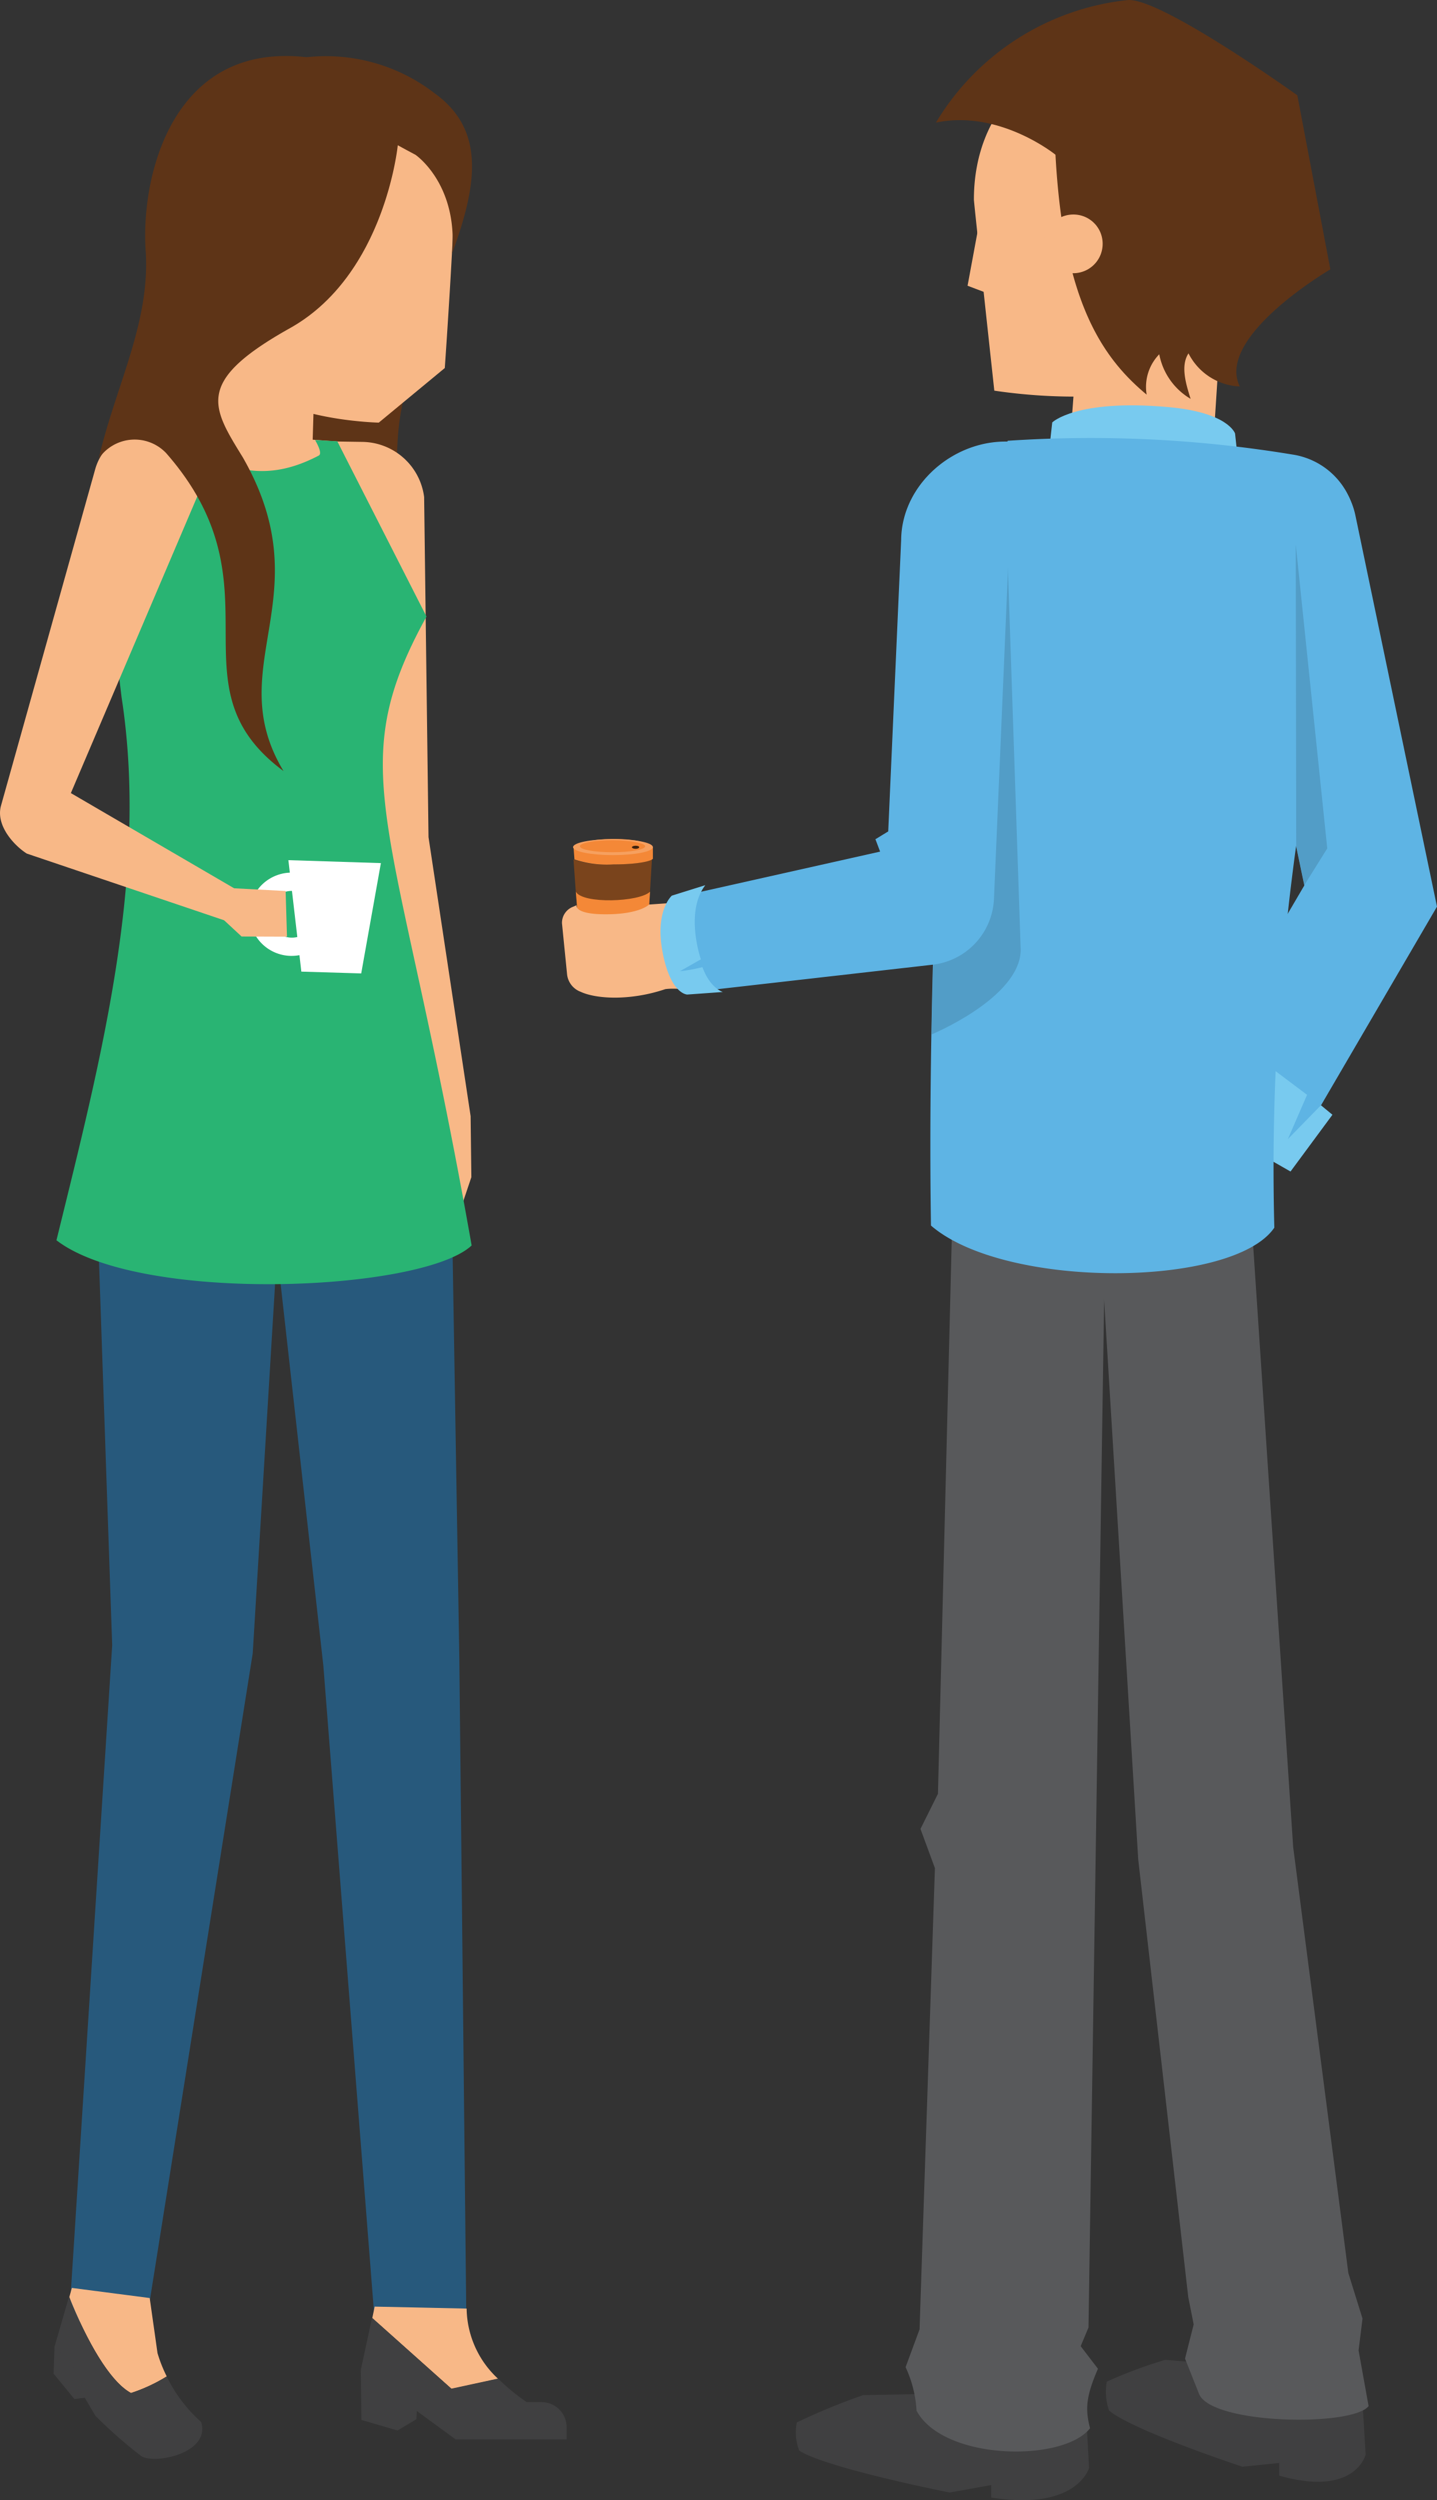 <svg xmlns="http://www.w3.org/2000/svg" viewBox="0 0 146 253.943">
  <rect x="0" y="0" width="146" height="253.943" fill="#333333" stroke="none"/>
  <defs>
    <style>
      .cls-1 {
        fill: #5e3417;
      }

      .cls-2 {
        fill: #f8b887;
      }

      .cls-3 {
        fill: #27597c;
      }

      .cls-4 {
        fill: #5eb4e4;
      }

      .cls-5 {
        fill: #78caef;
      }

      .cls-6 {
        fill: #404041;
      }

      .cls-7 {
        fill: #29b473;
      }

      .cls-8 {
        fill: #58595b;
      }

      .cls-9 {
        fill: #4787ab;
        opacity: 0.5;
      }

      .cls-10 {
        fill: #7a441c;
      }

      .cls-11 {
        fill: #f48837;
      }

      .cls-12 {
        fill: #f6a05f;
      }

      .cls-13 {
        fill: #3d220e;
      }

      .cls-14 {
        fill: #fff;
      }
    </style>
  </defs>
  <g id="people" transform="translate(0 0)">
    <path id="Path_483" data-name="Path 483" class="cls-1" d="M43.408,41.583s-2.859,5.3-.178,18.742c-5.9-1.922-16.621-9.371-16.621-9.371L29.824,38.94Z" transform="translate(-1.749 -2.948)"/>
    <path id="Path_484" data-name="Path 484" class="cls-2" d="M47.377,19.084a14.254,14.254,0,0,0-28.16,4.427s.076.48.272,1.284a.288.288,0,0,0,.047.185c.719,2.985,2.5,10.23,7.474,14.786,3.821,3.521,12.725,3.7,12.725,3.7l6.708-5.545S47.638,20.747,47.377,19.084Z" transform="translate(-1.251 -0.54)"/>
    <path id="Path_485" data-name="Path 485" class="cls-2" d="M24.975,37.91,21.64,49.933,29.5,53.7l6.232-5.979-2.541-.194.215-7.107Z" transform="translate(-1.422 -2.87)"/>
    <path id="Path_486" data-name="Path 486" class="cls-3" d="M15.348,245.039,7.5,244.845l4.391-68.664L9.985,120.723l19.657-1.063-3.457,57.094-.019.277Z" transform="translate(-0.493 -9.071)"/>
    <path id="Path_487" data-name="Path 487" class="cls-3" d="M49.236,245.4l-9.3-.36L34.7,178.233,28.14,119.66l19.424.425.953,57.445Z" transform="translate(-1.849 -9.071)"/>
    <path id="Path_488" data-name="Path 488" class="cls-4" d="M146.2,56.112a7.688,7.688,0,0,0-9.081-5.915l-4.97,1.017,8.866,42.511L129.27,113.769l10.277,7.707,14.948-25.6Z" transform="translate(-8.496 -3.79)"/>
    <path id="Path_489" data-name="Path 489" class="cls-5" d="M142.655,120.874l-3.363,3.438,1.953-4.5-8.25-6.2-4.485,7.67,11.053,6.321,4.26-5.767Z" transform="translate(-8.446 -8.612)"/>
    <path id="Path_490" data-name="Path 490" class="cls-6" d="M146.654,268.98s-1.037,4.334-8.782,2.135V269.83l-3.737.379s-11.062-3.641-13.547-5.7a5.826,5.826,0,0,1-.234-2.939,46.013,46.013,0,0,1,5.942-2.218L146.177,261Z" transform="translate(-7.904 -19.666)"/>
    <path id="Path_491" data-name="Path 491" class="cls-6" d="M116.335,270.6s-1.205,4.38-9.941,3v-1.266l-4.214.758S89.7,270.627,86.9,268.843a5,5,0,0,1-.252-2.874,64.955,64.955,0,0,1,6.736-2.772l22.535-.407Z" transform="translate(-5.688 -19.927)"/>
    <path id="Path_492" data-name="Path 492" class="cls-2" d="M48.792,127.515,37.581,89.107,35.6,48.5l3.532.055a6.412,6.412,0,0,1,6.3,5.6L45.877,88.7l4.279,28.344.075,6.192Z" transform="translate(-2.34 -3.673)"/>
    <path id="Path_493" data-name="Path 493" class="cls-7" d="M43.735,66.2,34.673,48.4l-2.261-.129s.832,1.349.374,1.58c-6.83,3.576-10.912.323-17.116-2.615a5.3,5.3,0,0,0-4.124,1.649,5.176,5.176,0,0,0-1.379,4.183l2.588,21.32c2.8,18.16-2.149,36.966-6.615,55.163,8.409,6.469,37.147,5.24,42.183.527C40.634,86.414,34.972,82.135,43.735,66.2Z" transform="translate(-0.404 -3.577)"/>
    <path id="Path_494" data-name="Path 494" class="cls-8" d="M117.222,256.563c-2.709,3.475-14.892,3.318-17.63-1.784a11.973,11.973,0,0,0-1.112-4.417l1.42-3.844,1.56-46.845-1.467-3.983,1.775-3.567,1.523-61.142,15.528.111-1.756,115.242-.794,1.895,1.756,2.292C116.8,253.356,116.717,254.631,117.222,256.563Z" transform="translate(-6.472 -9.929)"/>
    <path id="Path_495" data-name="Path 495" class="cls-8" d="M129.686,253.172l-1.439-3.623.878-3.475-.551-2.772-5.083-44.452L119.4,131.72l15.472.314,4.363,65.559,5.606,43.269,1.439,4.621-.4,3.235,1.018,5.656C145.242,256.48,131.041,256.249,129.686,253.172Z" transform="translate(-7.847 -9.986)"/>
    <path id="Path_496" data-name="Path 496" class="cls-2" d="M22.993,97.132,2.728,90.285c-1.2-.749-3.2-2.809-2.625-4.87L9.679,51.221a5.314,5.314,0,0,1,2.528-3.2,5.415,5.415,0,0,1,4.077-.494h0a5.354,5.354,0,0,1,3.238,2.5,5.254,5.254,0,0,1,.5,4.033L7.2,84.139,23.8,93.815Z" transform="translate(0 -3.585)"/>
    <path id="Path_497" data-name="Path 497" class="cls-2" d="M138.432,21.885A16.727,16.727,0,0,0,121.615,5.25c-9.287,0-15.705,6.229-15.705,15.415,0,.333,2.074,19.407,2.074,19.407A55.89,55.89,0,0,0,119.1,40.6c7.474-.213,13.659-4.473,17.527-11.09a18.639,18.639,0,0,0,1.8-7.624Z" transform="translate(-6.961 -0.393)"/>
    <path id="Path_498" data-name="Path 498" class="cls-2" d="M116.944,39.761l-.794,10.582,14.519,1.1.962-14.833Z" transform="translate(-7.633 -2.772)"/>
    <path id="Path_499" data-name="Path 499" class="cls-5" d="M114.1,49.05l.308-2.772s2.4-2.384,11.744-1.562c6.166.536,6.83,2.689,6.83,2.689l.327,3.013Z" transform="translate(-7.499 -3.373)"/>
    <path id="Path_500" data-name="Path 500" class="cls-4" d="M144.269,58.481c-5.5,23.039-8.792,45.653-8.147,69.857-4.148,6.1-27.337,6.312-34.886-.213-.112-7.005-.065-14.315.084-21.708.131-6.293.336-12.661.579-18.964.271-7.061.6-14.047.934-20.766.1-.286.747-2.19,1.588-4.676,1.532-4.5,3.737-10.9,4.382-12.938l.224-.656a125.839,125.839,0,0,1,28.963,1.4,7.57,7.57,0,0,1,4.972,3.029A7.413,7.413,0,0,1,144.269,58.481Z" transform="translate(-6.649 -3.646)"/>
    <path id="Path_501" data-name="Path 501" class="cls-2" d="M106.257,25.32l-1.037,5.6,2.709,1.026-.953-6.866Z" transform="translate(-6.915 -1.897)"/>
    <path id="Path_502" data-name="Path 502" class="cls-1" d="M113.926,15.71s-5.69-4.621-12.146-3.262A25.9,25.9,0,0,1,121.269,0C124.623-.268,138.5,9.675,138.5,9.675l3.354,17.679s-11.7,6.839-9.2,11.894a6.133,6.133,0,0,1-5.213-3.364c-.785,1.211-.336,2.9.215,4.621a6.7,6.7,0,0,1-3.186-4.528,4.753,4.753,0,0,0-1.28,4.1C118.719,36.356,114.729,30.672,113.926,15.71Z" transform="translate(-6.689 0.006)"/>
    <path id="Path_503" data-name="Path 503" class="cls-2" d="M119.491,26.518a2.981,2.981,0,1,1-2.98-2.948A2.964,2.964,0,0,1,119.491,26.518Z" transform="translate(-7.461 -1.782)"/>
    <path id="Path_504" data-name="Path 504" class="cls-9" d="M101.29,109.036c.14-6.3.374-14.962.617-21.255l3.055-35.45,4.073,8.6,1.327,39.572C110.231,105.349,101.29,109.036,101.29,109.036Z" transform="translate(-6.657 -3.964)"/>
    <path id="Path_505" data-name="Path 505" class="cls-10" d="M70.339,94.38l-.2,3.345-.28,4.371h-6.9L62.6,97.725l-.234-3.281a10.382,10.382,0,0,0,3.952.508C68.34,94.953,70.022,94.713,70.339,94.38Z" transform="translate(-4.099 -7.153)"/>
    <path id="Path_506" data-name="Path 506" class="cls-11" d="M70.433,93.059v1.155c-.318.333-2,.573-4.017.573a10.382,10.382,0,0,1-3.952-.508l-.093-1.22c0-.24,1.411-.859,4.092-.859C69.807,92.2,70.377,93.032,70.433,93.059Z" transform="translate(-4.099 -6.988)"/>
    <path id="Path_507" data-name="Path 507" class="cls-12" d="M70.43,93.033c0,.453-1.869.813-4.055.813s-4.055-.36-4.055-.813,1.813-.813,4.055-.813S70.43,92.58,70.43,93.033Z" transform="translate(-4.096 -6.99)"/>
    <path id="Path_508" data-name="Path 508" class="cls-11" d="M69.693,92.95c0,.342-1.485.61-3.317.61s-3.317-.268-3.317-.61,1.486-.61,3.317-.61S69.693,92.654,69.693,92.95Z" transform="translate(-4.144 -6.999)"/>
    <path id="Path_509" data-name="Path 509" class="cls-13" d="M69.458,93.1c0,.083-.159.157-.364.157s-.374-.074-.374-.157.168-.157.374-.157S69.458,93,69.458,93.1Z" transform="translate(-4.516 -7.044)"/>
    <path id="Path_510" data-name="Path 510" class="cls-11" d="M70.16,98l-.28,4.371h-6.9L62.62,98C63.321,99.266,69.076,99.054,70.16,98Z" transform="translate(-4.116 -7.428)"/>
    <path id="Path_511" data-name="Path 511" class="cls-2" d="M73.76,99.12l-3.8.268s-.934.989-4.41.989c-3.261,0-2.943-.924-2.943-.924l-.467.2a1.754,1.754,0,0,0-1.028,1.627l.523,5.231a2.139,2.139,0,0,0,1.373,1.737c1.616.749,5.073.924,8.6-.268,1.037-.148,2.27.12,3.345-.083C81.561,104.073,73.76,99.12,73.76,99.12Z" transform="translate(-4.016 -7.513)"/>
    <path id="Path_512" data-name="Path 512" class="cls-4" d="M99.651,101.64l-25.179,2.865c-2.551-.73-3.485-8.151-1.355-9.62l21.031-4.713-.476-1.257,1.3-.795L96.287,58.5c.056-5.757,5.606-10.415,11.408-9.944l-1.981,46.466a7.044,7.044,0,0,1-6.063,6.617Z" transform="translate(-4.728 -3.675)"/>
    <path id="Path_513" data-name="Path 513" class="cls-5" d="M76.38,97.28l-3.4,1.063s-1.756,1.525-.934,5.785,2.5,4.26,2.5,4.26l3.616-.259s-1.28-.36-2.074-2.523a17.721,17.721,0,0,1-2.289.416l2.13-1.211S74.268,100.043,76.38,97.28Z" transform="translate(-4.72 -7.373)"/>
    <path id="Path_514" data-name="Path 514" class="cls-9" d="M140.957,90.493,140.91,59.83l3.2,30.876-2.326,3.724Z" transform="translate(-9.261 -4.533)"/>
    <path id="Path_515" data-name="Path 515" class="cls-1" d="M44.236,16.178S48.58,19.117,47.973,26.2c2.5-6.839,3.457-12.495-1.784-16.265A18.05,18.05,0,0,0,31.651,6.512C27.372,7.334,44.236,16.178,44.236,16.178Z" transform="translate(-2.035 -0.463)"/>
    <path id="Path_516" data-name="Path 516" class="cls-1" d="M41.122,15.188s-1.28,13.188-10.95,18.6-7.979,7.957-4.8,13.123c8.119,14.167-2.3,21.182,4.139,31.865-11.744-8.687.047-18.64-11.931-32.3a4.411,4.411,0,0,0-6.848.573c1.719-7.393,5.26-13.816,4.774-21.108S17.924,6.649,29,6.169,41.122,15.188,41.122,15.188Z" transform="translate(-0.705 -0.461)"/>
    <path id="Path_517" data-name="Path 517" class="cls-14" d="M38.76,106.036l-6.082-.185L31.36,94.53l9.4.3Z" transform="translate(-2.061 -7.165)"/>
    <path id="Path_518" data-name="Path 518" class="cls-14" d="M31.419,104.356h-.131a4.276,4.276,0,0,1-3.868-2.73,4.2,4.2,0,0,1,1.065-4.58,4.312,4.312,0,0,1,6.045.185,4.209,4.209,0,0,1-.178,5.979,4.314,4.314,0,0,1-2.934,1.146Zm0-6.6a2.375,2.375,0,1,0,2.392,2.44h0a2.379,2.379,0,0,0-2.317-2.431Z" transform="translate(-1.784 -7.269)"/>
    <path id="Path_519" data-name="Path 519" class="cls-2" d="M25.335,97.62l5.26.277.14,4.639-4.615-.018-2.14-1.987Z" transform="translate(-1.576 -7.399)"/>
    <path id="Path_520" data-name="Path 520" class="cls-2" d="M13.809,262.124a16.749,16.749,0,0,0,3.625-1.691,14.323,14.323,0,0,1-.934-2.357l-.794-5.6L7.8,251.45l-.262.924C8.026,253.649,10.829,260.507,13.809,262.124Z" transform="translate(-0.496 -19.067)"/>
    <path id="Path_521" data-name="Path 521" class="cls-6" d="M20.832,265.146a15.014,15.014,0,0,1-3.5-4.621A16.753,16.753,0,0,1,13.7,262.2c-2.98-1.617-5.783-8.474-6.3-9.777L5.94,257.466l4.148,7.051a47.371,47.371,0,0,0,4.671,4.1C16.152,269.461,21.795,268.306,20.832,265.146Z" transform="translate(-0.391 -19.141)"/>
    <path id="Path_522" data-name="Path 522" class="cls-2" d="M53.27,260.838a9.886,9.886,0,0,1-3.2-7.134l-9.343-.2-.243,1.164,8.063,7.2Z" transform="translate(-2.66 -19.223)"/>
    <path id="Path_523" data-name="Path 523" class="cls-6" d="M57.589,263.3H56.1a20.1,20.1,0,0,1-2.915-2.394l-4.746,1.026-8.063-7.2-1.14,5.3,9.632,7.051H60.149V265.82A2.546,2.546,0,0,0,57.589,263.3Z" transform="translate(-2.579 -19.316)"/>
    <path id="Path_524" data-name="Path 524" class="cls-6" d="M5.923,257.87l-.093,2.782,2.111,2.569,1.1-.139-.981-2.865Z" transform="translate(-0.383 -19.554)"/>
    <path id="Path_525" data-name="Path 525" class="cls-6" d="M39.24,260.5l.056,5.046,3.672,1.072,1.915-1.146.234-4.186Z" transform="translate(-2.579 -19.754)"/>
  </g>
</svg>
